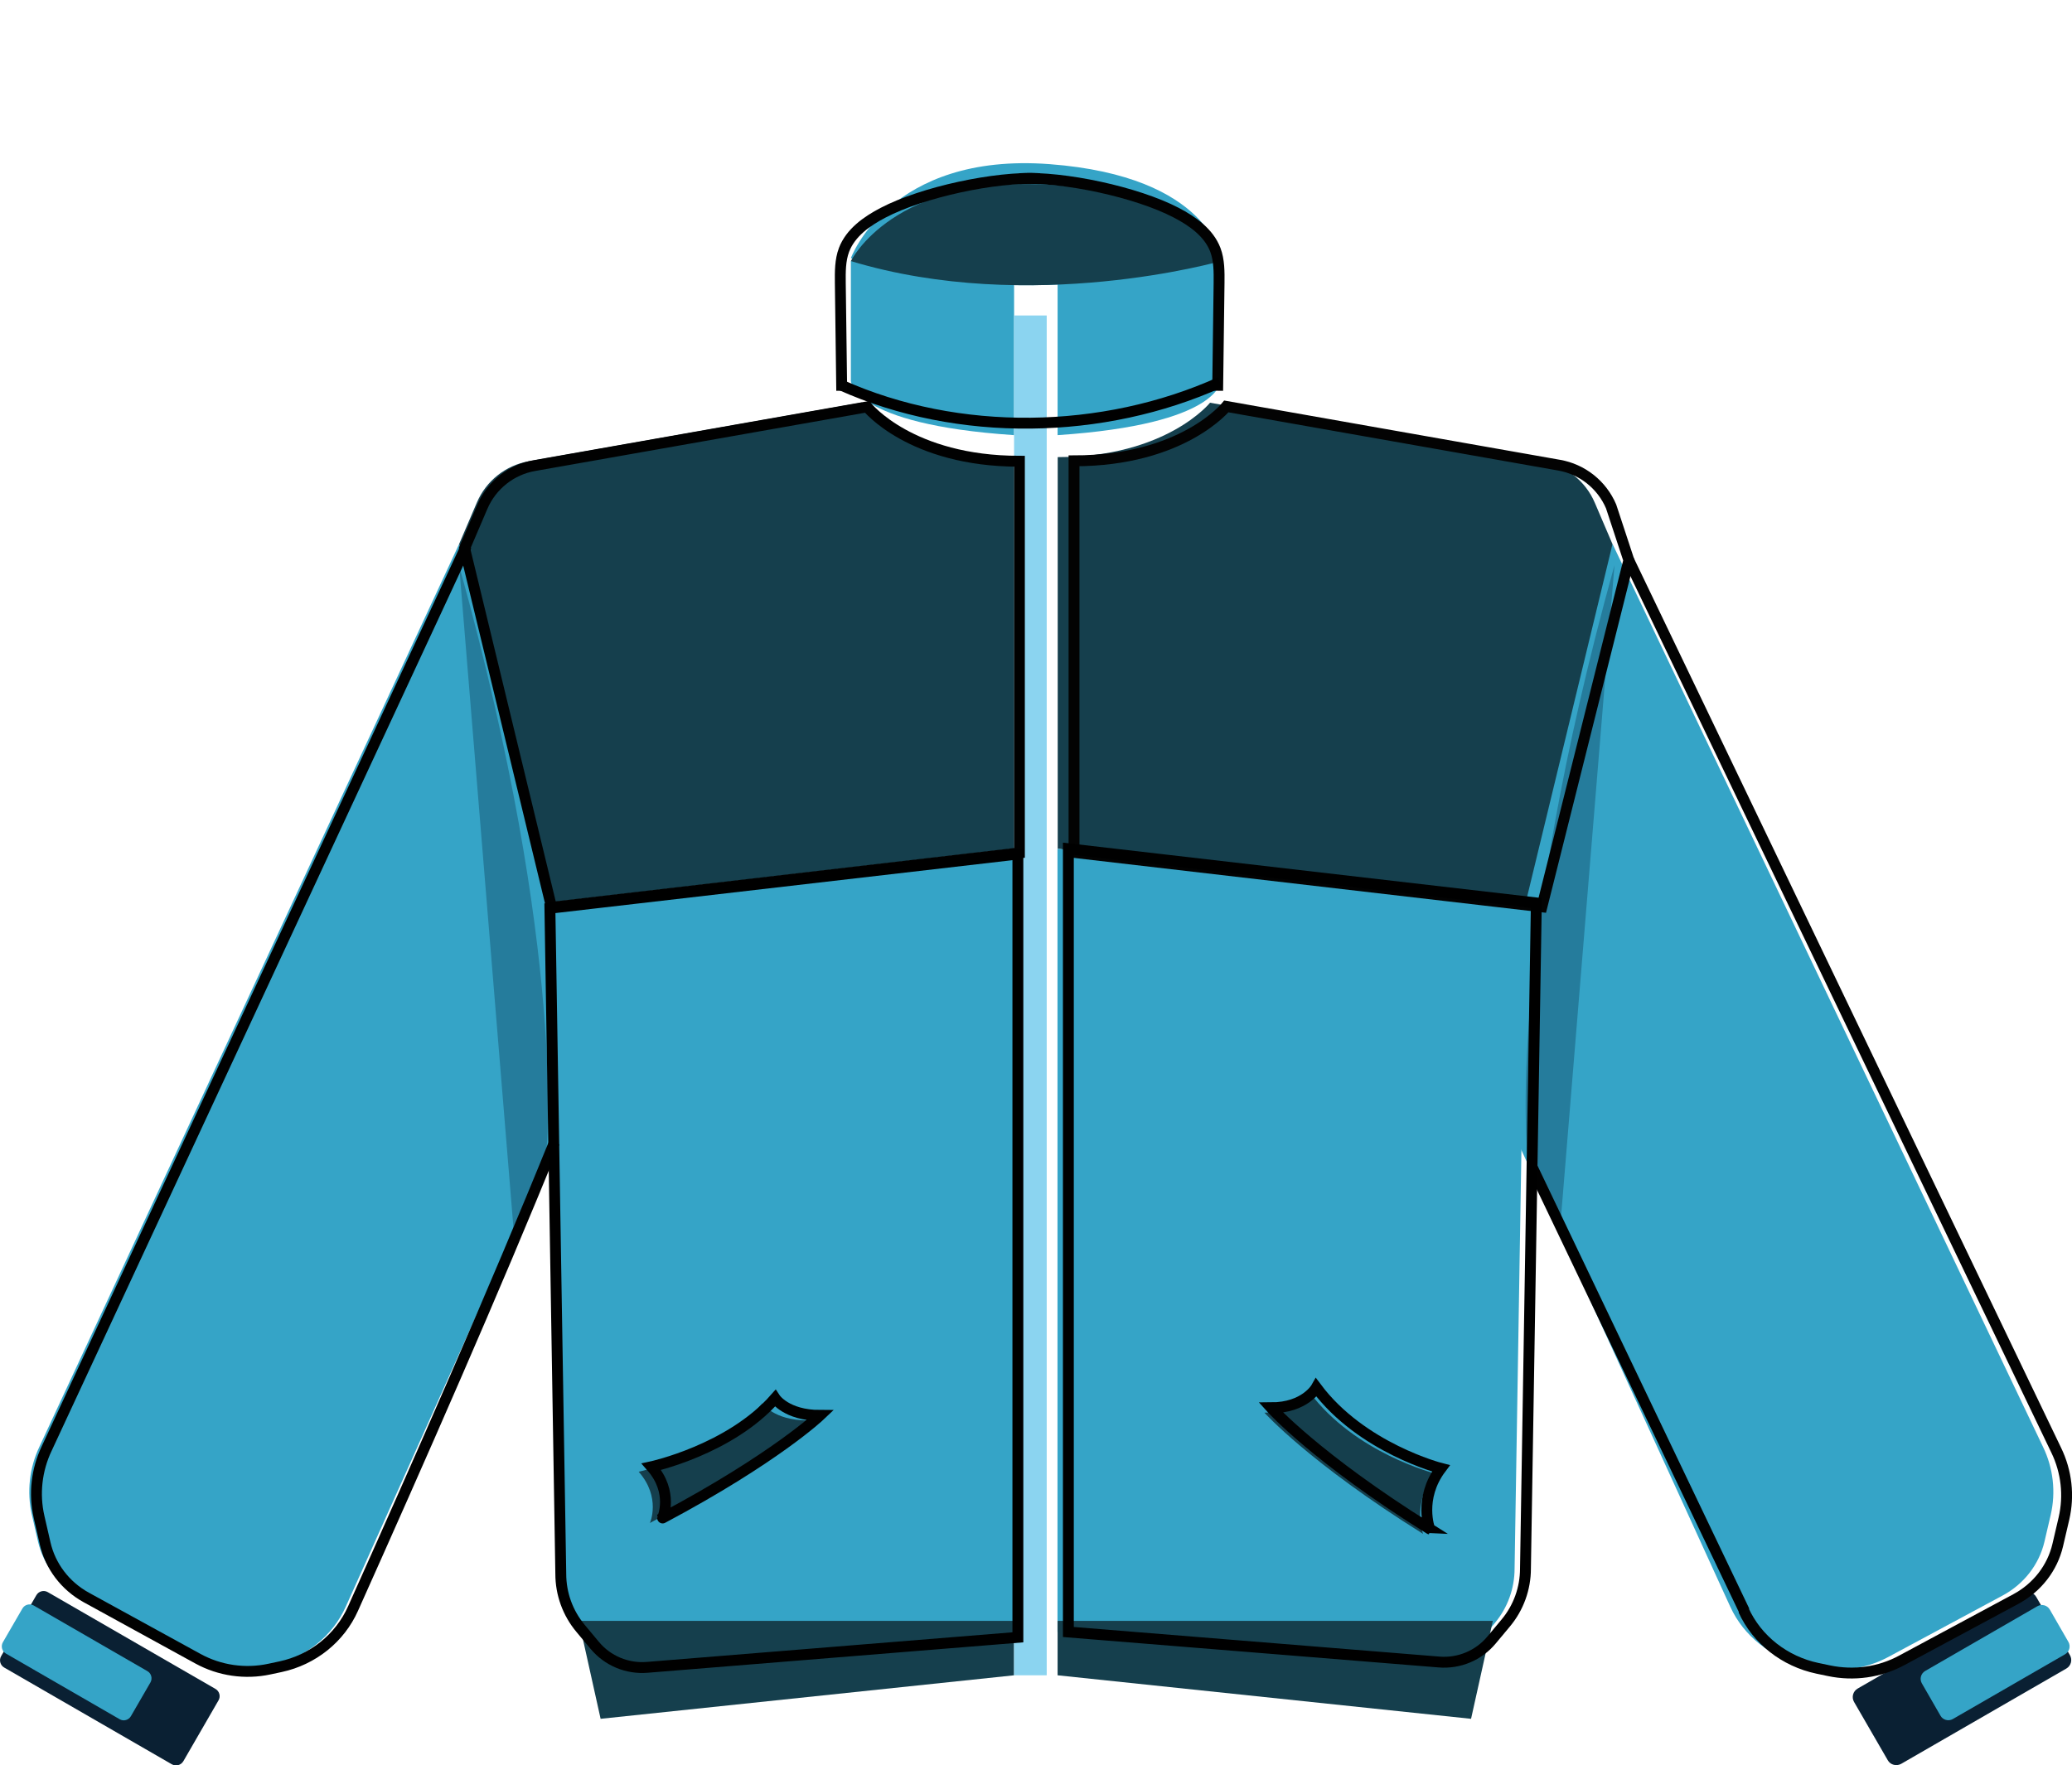 <!-- Generator: Adobe Illustrator 23.1.1, SVG Export Plug-In  -->
<svg version="1.1" xmlns="http://www.w3.org/2000/svg" xmlns:xlink="http://www.w3.org/1999/xlink" x="0px" y="0px"
	 width="190.43px" height="162.28px" viewBox="0 0 190.43 162.28" style="enable-background:new 0 0 190.43 162.28;"
	 xml:space="preserve">
<style type="text/css">
	.st0{fill:#35A4C7;}
	.st1{fill:#137FA1;}
	.st2{fill:#0A2033;}
	.st3{fill:#153F4D;}
	.st4{fill:#257C9C;}
	.st5{fill:#8BD4F0;}
	.st6{fill:none;stroke:#030303;stroke-miterlimit:10;}
	.st7{fill:none;stroke:#010101;stroke-miterlimit:10;}
	.st8{fill:none;stroke:#020202;stroke-miterlimit:10;}
	.st9{fill:none;stroke:#000000;stroke-miterlimit:10;}
</style>
<defs>
</defs>
<g>
	<g>
		<path class="st0" d="M78.2,23.73c0,0,3.54-9.76,18.28-8.64s15.72,8.64,15.72,8.64S94.91,29.33,78.2,23.73z"/>
		<path class="st1" d="M96.2,0"/>
		<path class="st0" d="M42.2,50c0,0,13.26,38,9.16,54l-19.57,43.67c-1.22,2.72-3.7,4.71-6.66,5.35l-1.03,0.22
			c-2.23,0.48-4.57,0.15-6.56-0.95l-10.28-5.64c-1.92-1.05-3.29-2.86-3.77-4.96l-0.56-2.44c-0.48-2.11-0.23-4.32,0.7-6.28L42.2,50z"
			/>
		<path class="st2" d="M15.79,162.18l-15.4-8.89c-0.37-0.21-0.5-0.69-0.28-1.06l3.23-5.59c0.21-0.37,0.69-0.5,1.06-0.28l15.4,8.89
			c0.37,0.21,0.5,0.69,0.28,1.06l-3.23,5.59C16.63,162.27,16.16,162.39,15.79,162.18z"/>
		<path class="st0" d="M11,158.04L0.54,152c-0.36-0.21-0.48-0.67-0.28-1.03l1.8-3.11c0.21-0.36,0.67-0.48,1.03-0.28l10.46,6.04
			c0.36,0.21,0.48,0.67,0.28,1.03l-1.8,3.11C11.82,158.12,11.36,158.25,11,158.04z"/>
		<path class="st3" d="M42.2,50l1.63-3.81c0.85-1.99,2.65-3.42,4.78-3.79L79.2,37c0,0,4,5,14,5v36l-43,5L42.2,50z"/>
		<path class="st0" d="M50.2,83l0.96,61.28c0.03,1.76,0.66,3.46,1.78,4.81l1.07,1.28c1.37,1.65,3.46,2.52,5.6,2.35L93.2,150V78
			L50.2,83z"/>
		<path class="st0" d="M148.2,50c0,0-13.33,38.02-9.15,54.02l19.97,43.67c1.24,2.72,3.77,4.71,6.8,5.35l1.05,0.22
			c2.28,0.48,4.66,0.15,6.69-0.95l10.49-5.64c1.96-1.05,3.36-2.86,3.85-4.96l0.57-2.44c0.49-2.11,0.24-4.32-0.71-6.28L148.2,50z"/>
		<path class="st2" d="M174.73,162.14l15.18-8.76c0.43-0.25,0.58-0.8,0.33-1.23l-3.1-5.36c-0.25-0.43-0.8-0.58-1.23-0.33
			l-15.18,8.76c-0.43,0.25-0.58,0.8-0.33,1.23l3.1,5.36C173.74,162.24,174.3,162.38,174.73,162.14z"/>
		<path class="st0" d="M179.48,158.02l10.31-5.95c0.4-0.23,0.54-0.74,0.31-1.14l-1.71-2.97c-0.23-0.4-0.74-0.54-1.14-0.31
			l-10.31,5.95c-0.4,0.23-0.54,0.74-0.31,1.14l1.71,2.97C178.56,158.11,179.08,158.25,179.48,158.02z"/>
		<path class="st3" d="M148.2,50.02l-1.63-3.81c-0.85-1.99-2.65-3.42-4.78-3.79l-30.58-5.4c0,0-4,5-14,5v36l43,5L148.2,50.02z"/>
		<path class="st0" d="M140.2,83l-1,61.19c0,1.83-0.64,3.6-1.81,5l-1.31,1.57c-1.18,1.42-2.98,2.17-4.82,2.02l-34.07-2.76v-72
			L140.2,83z"/>
		<path class="st0" d="M93.2,40V24h-15v11C78.2,35,78.2,39,93.2,40z"/>
		<path class="st0" d="M97.2,40V24h15v11C112.2,35,112.2,39,97.2,40z"/>
		<path class="st3" d="M78.2,24c0,0,3.89-8,18.46-7s15.54,7,15.54,7S94.72,29,78.2,24z"/>
		<path class="st3" d="M78.2,37"/>
		<path class="st4" d="M42.2,52l4.99,60.87L50.2,106C50.2,106,52.2,88,42.2,52z"/>
		<path class="st4" d="M148.38,51.96l-4.99,60.87l-3.01-6.87C140.38,105.96,138.38,87.96,148.38,51.96z"/>
		<polygon class="st3" points="53.2,149 55.2,158 93.2,154 93.2,149 		"/>
		<polygon class="st3" points="137.2,149 135.2,158 97.2,154 97.2,149 		"/>
		<rect x="93.2" y="29" class="st5" width="3" height="125"/>
		<path class="st3" d="M58.7,135.29c0,0,7.23-1.57,11.37-6.29c0,0,1.03,1.57,4.13,1.57c0,0-4.13,3.93-14.47,9.43
			C59.74,140,60.77,137.64,58.7,135.29z"/>
		<path class="st3" d="M131.82,135.43c0,0-7.29-1.86-11.45-7.43c0,0-1.04,1.86-4.16,1.86c0,0,4.16,4.64,14.58,11.14
			C130.78,141,129.74,138.21,131.82,135.43z"/>
		<path class="st6" d="M160.24,148.01c1.24,2.72,3.77,4.71,6.8,5.35l1.05,0.22c2.28,0.48,4.66,0.15,6.69-0.95l10.49-5.64
			c1.96-1.05,3.36-2.86,3.85-4.96l0.57-2.44c0.49-2.11,0.24-4.32-0.71-6.28L149.7,51.5"/>
		<path class="st6" d="M149.7,51.5l-1.63-4.95c-0.85-1.99-2.65-3.42-4.78-3.79l-30.58-5.4c0,0-4,5-14,5v36l43,5L149.7,51.5z"/>
		<path class="st7" d="M132.43,134.98c0,0-7.29-1.86-11.45-7.43c0,0-1.04,1.86-4.16,1.86c0,0,4.16,4.64,14.58,11.14
			C131.39,140.55,130.35,137.76,132.43,134.98z"/>
		<path class="st7" d="M59.87,134.83c0,0,7.23-1.57,11.37-6.29c0,0,1.03,1.57,4.13,1.57c0,0-4.13,3.93-14.47,9.43
			C60.9,139.55,61.94,137.19,59.87,134.83z"/>
		<path class="st7" d="M42.86,50.18L4.29,133.16c-0.93,1.96-1.18,4.17-0.7,6.28l0.56,2.44c0.48,2.1,1.85,3.9,3.77,4.96l10.28,5.64
			c1.99,1.09,4.33,1.43,6.56,0.95l1.03-0.22c2.97-0.64,5.45-2.63,6.66-5.35c5.95-13.28,13.04-29.35,18.5-42.84"/>
		<path class="st7" d="M42.7,50.4l1.63-3.81c0.85-1.99,2.65-3.42,4.78-3.79l30.58-5.4c0,0,4,5,14,5v36l-43,5L42.7,50.4z"/>
		<path class="st7" d="M160.32,148.09c-6.51-13.62-13.02-27.24-19.53-40.86"/>
	</g>
	<path class="st8" d="M111.91,35.92c0.04-3.3,0.09-6.6,0.13-9.9c0.01-1.03,0.02-2.09-0.34-3.05c-0.6-1.58-2.1-2.64-3.6-3.42
		c-3.62-1.89-10.31-3.34-14.4-3.13"/>
	<path class="st9" d="M112.13,35.14c-10.74,4.85-24.06,5.09-34.85,0.25"/>
	<path class="st9" d="M141.2,83l-1,61.19c0,1.83-0.64,3.6-1.81,5l-1.31,1.57c-1.18,1.42-2.98,2.17-4.82,2.02l-34.07-2.76v-72
		L141.2,83z"/>
	<path class="st9" d="M50.54,83.49l1,61.19c0,1.83,0.64,3.6,1.81,5l1.31,1.57c1.18,1.42,2.98,2.17,4.82,2.02l34.07-2.76v-72
		L50.54,83.49z"/>
	<path class="st8" d="M77.36,35.92c-0.04-3.3-0.09-6.6-0.13-9.9c-0.01-1.03-0.02-2.09,0.34-3.05c0.6-1.58,2.1-2.64,3.6-3.42
		c3.62-1.89,10.31-3.34,14.39-3.13"/>
</g>
</svg>
